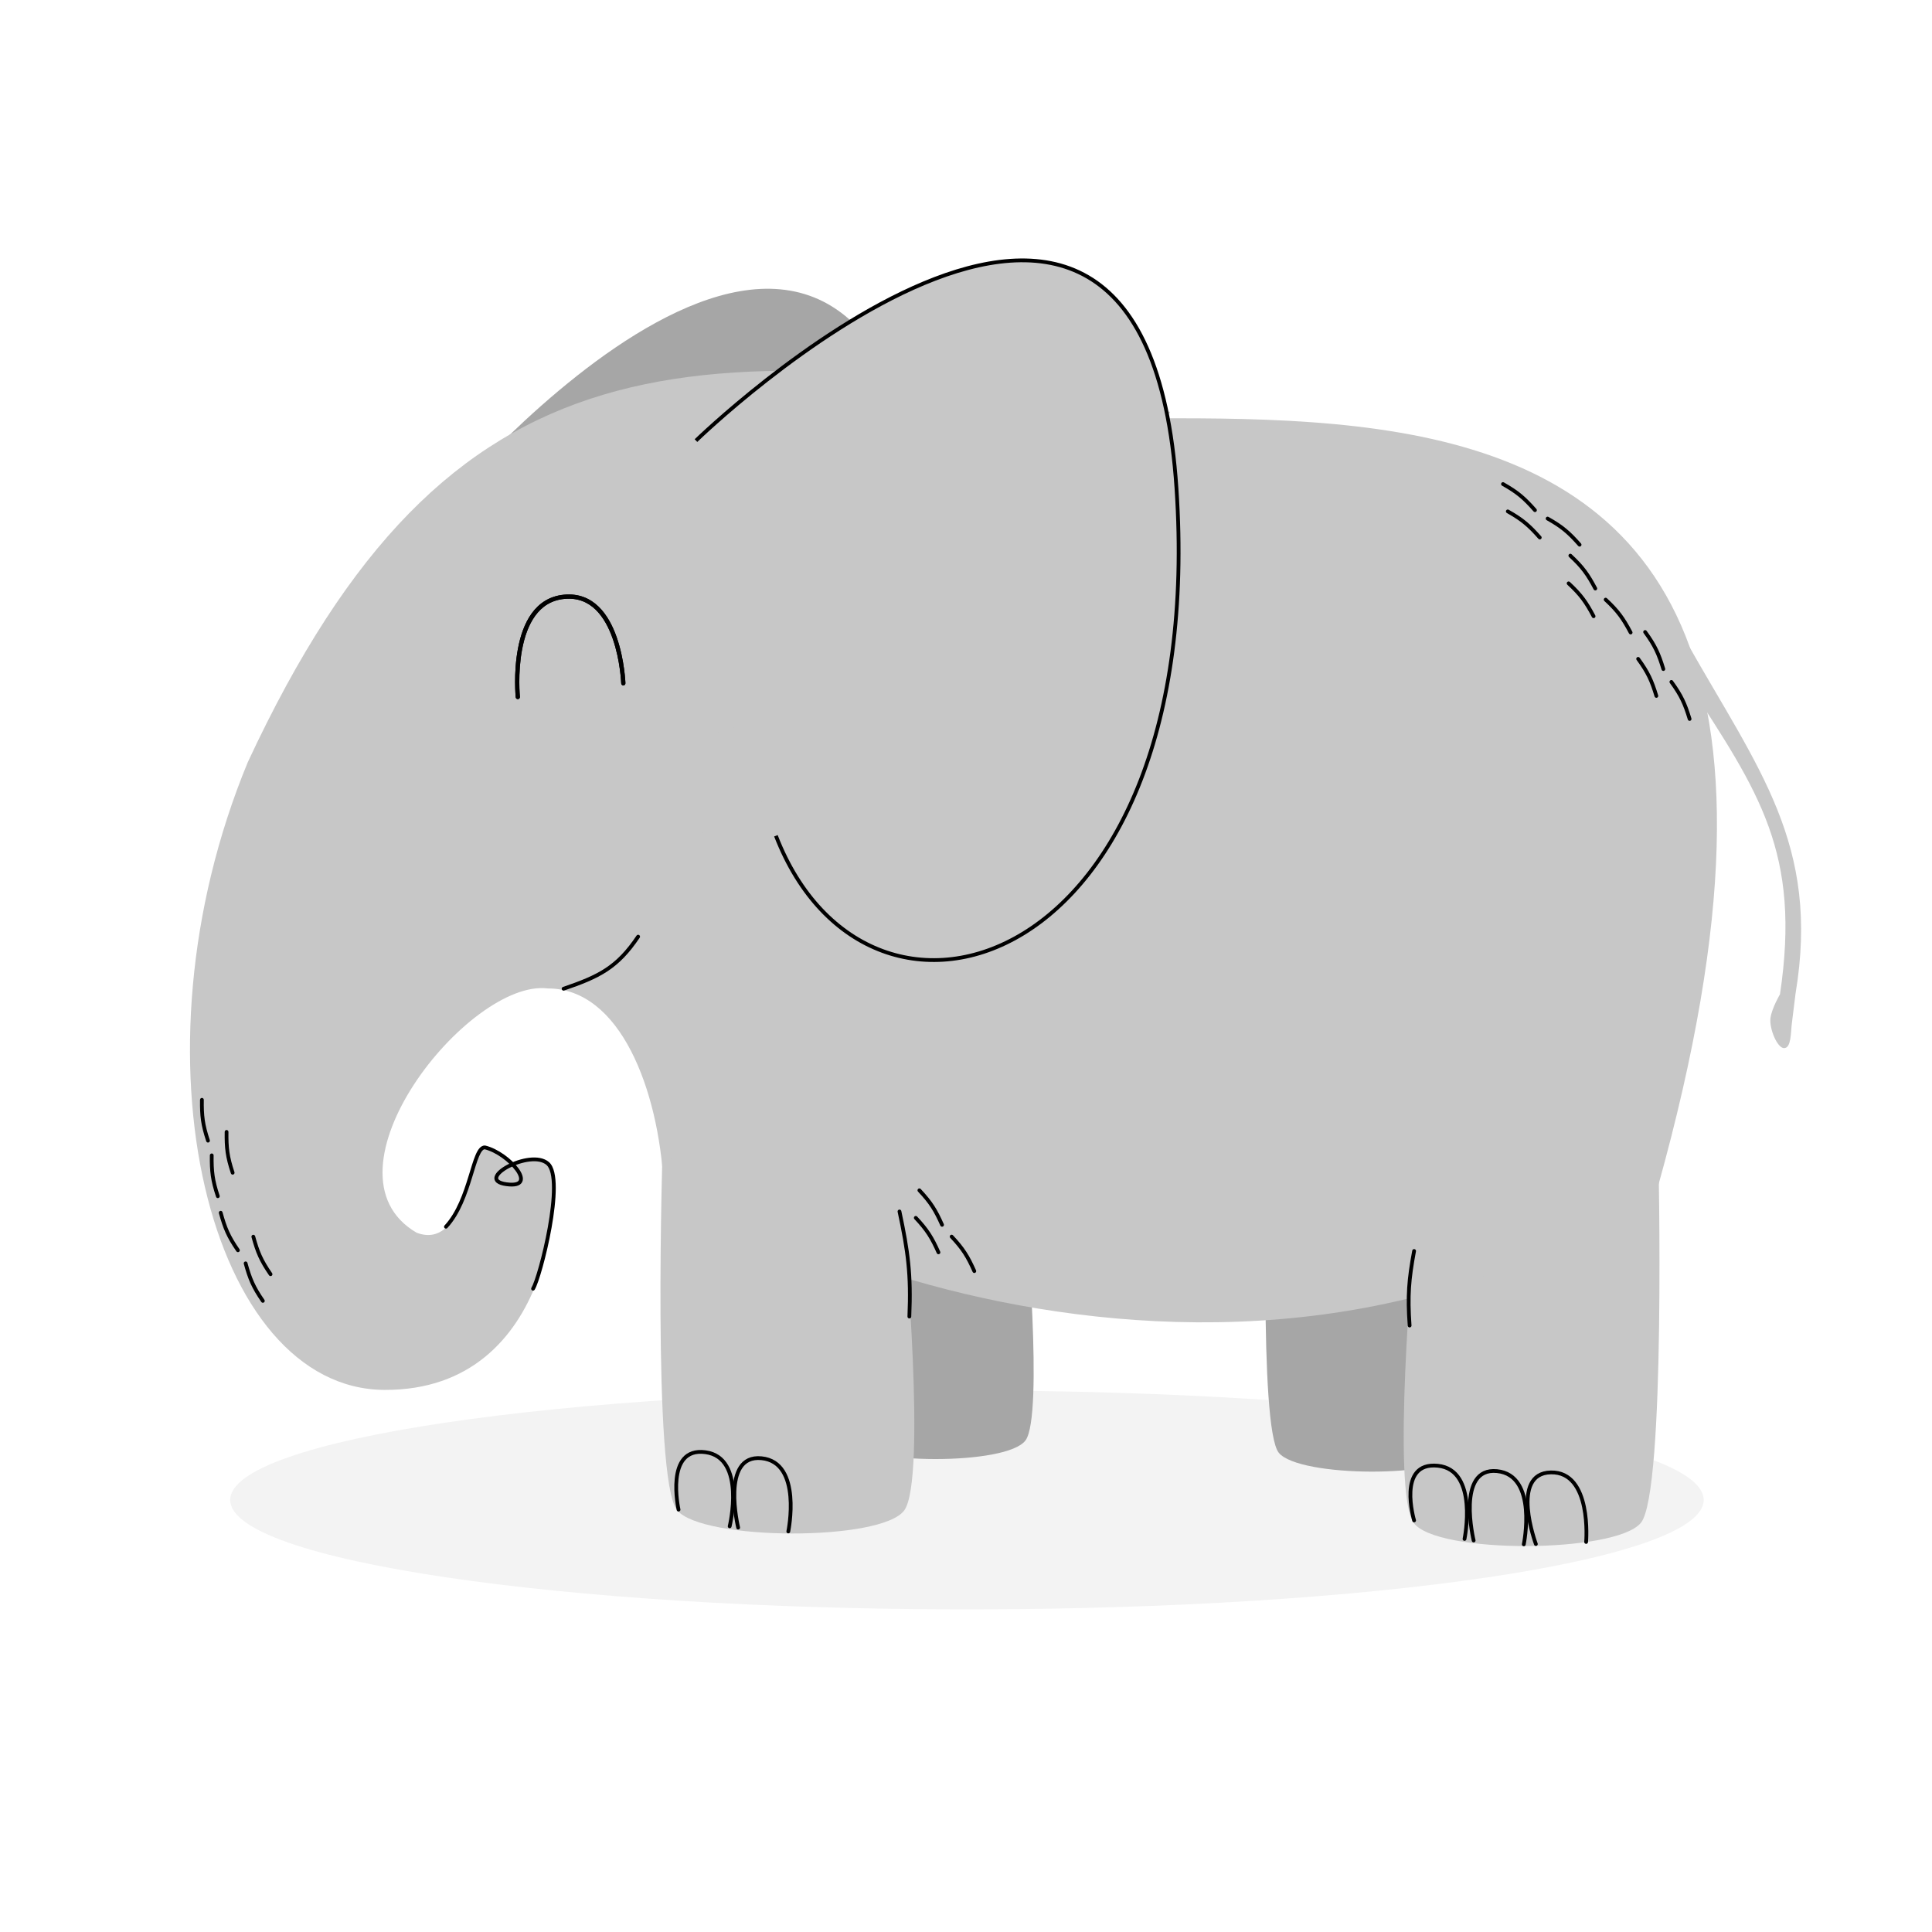 <svg width="1024" height="1024" viewBox="0 0 1024 1024" fill="none" xmlns="http://www.w3.org/2000/svg">
<path d="M903 795C903 827.033 728.167 853 512.5 853C296.833 853 122 827.033 122 795C122 762.967 296.833 737 512.5 737C728.167 737 903 762.967 903 795Z" fill="black" fill-opacity="0.05"/>
<path d="M492.142 265.215C448.8 12.229 236.227 266.268 236.227 266.268C242.067 344.125 254.282 388.624 299.874 470.259C362.218 592.075 535.484 518.2 492.142 265.215Z" fill="#A6A6A6"/>
<path d="M131.35 403.938C238.454 174.02 363.498 176.52 620.222 218.29L351.747 627.667C348.964 577.654 328.898 523.895 290.34 523.895C248.451 518.659 166.311 621.639 220.841 653.372C247.023 663.369 250.355 608.15 257.019 608.15C263.136 608.762 269.341 612.868 273.051 617.175C279.34 614.763 286.922 613.702 290.34 616.719C298.433 623.859 295.577 737.152 203.705 736.675C111.833 736.199 66.135 561.5 131.35 403.938Z" fill="#C7C7C7"/>
<path d="M281.676 682.518C281.387 682.989 281.533 683.605 282.004 683.894C282.474 684.184 283.09 684.037 283.38 683.567L281.676 682.518ZM257.019 608.15L257.251 607.177L257.161 607.156L257.069 607.151L257.019 608.15ZM235.623 649.515C235.246 649.918 235.268 650.551 235.672 650.928C236.075 651.305 236.708 651.283 237.085 650.879L235.623 649.515ZM283.38 683.567C283.918 682.691 284.573 681.108 285.281 679.082C286 677.027 286.801 674.436 287.623 671.488C289.266 665.591 291 658.23 292.324 650.804C293.647 643.386 294.567 635.866 294.567 629.664C294.567 626.565 294.338 623.756 293.797 621.437C293.261 619.14 292.39 617.193 291.002 615.969L289.679 617.468C290.609 618.29 291.351 619.757 291.849 621.891C292.342 624.004 292.567 626.645 292.567 629.664C292.567 635.698 291.669 643.087 290.355 650.453C289.043 657.812 287.323 665.111 285.696 670.951C284.882 673.871 284.094 676.419 283.393 678.421C282.683 680.452 282.089 681.847 281.676 682.518L283.38 683.567ZM291.002 615.969C288.362 613.638 284.372 613.181 280.413 613.649C276.411 614.122 272.194 615.566 268.841 617.348C267.162 618.24 265.672 619.231 264.523 620.251C263.396 621.251 262.497 622.367 262.168 623.529C261.998 624.131 261.976 624.763 262.179 625.382C262.381 626 262.781 626.527 263.324 626.96C264.378 627.799 266.05 628.353 268.31 628.658L268.577 626.676C266.434 626.386 265.198 625.895 264.57 625.395C264.273 625.158 264.139 624.941 264.08 624.761C264.021 624.581 264.012 624.361 264.093 624.073C264.267 623.458 264.828 622.655 265.851 621.747C266.851 620.859 268.199 619.954 269.779 619.114C272.943 617.433 276.923 616.075 280.647 615.635C284.415 615.189 287.682 615.707 289.679 617.468L291.002 615.969ZM268.31 628.658C270.572 628.964 272.381 628.943 273.764 628.607C275.161 628.268 276.219 627.578 276.762 626.493C277.294 625.434 277.225 624.213 276.861 623.037C276.495 621.853 275.798 620.596 274.892 619.345C273.077 616.838 270.307 614.195 267.199 611.99C264.093 609.786 260.578 607.97 257.251 607.177L256.787 609.123C259.788 609.837 263.067 611.511 266.042 613.621C269.014 615.73 271.612 618.225 273.272 620.518C274.104 621.666 274.671 622.725 274.95 623.627C275.232 624.538 275.187 625.174 274.975 625.597C274.775 625.995 274.321 626.414 273.293 626.663C272.25 626.917 270.718 626.965 268.577 626.676L268.31 628.658ZM257.069 607.151C255.849 607.09 254.864 607.73 254.089 608.625C253.323 609.509 252.661 610.75 252.051 612.186C250.829 615.059 249.674 619.061 248.335 623.404C245.625 632.197 242.108 642.567 235.623 649.515L237.085 650.879C243.929 643.547 247.552 632.734 250.246 623.993C251.61 619.57 252.722 615.718 253.891 612.969C254.476 611.593 255.04 610.581 255.601 609.934C256.151 609.298 256.593 609.13 256.969 609.149L257.069 607.151Z" fill="black"/>
<path d="M446.46 763.359C435.709 750.259 440.316 605.77 440.316 605.77L543.601 643.53C543.601 643.53 553.2 749.873 543.601 763.359C534.002 776.844 457.211 776.459 446.46 763.359Z" fill="#A6A6A6"/>
<path d="M677.805 770.023C667.054 756.923 671.662 612.434 671.662 612.434L774.947 650.194C774.947 650.194 784.545 756.538 774.947 770.023C765.348 783.509 688.556 783.123 677.805 770.023Z" fill="#A6A6A6"/>
<path d="M358.887 800.462C345.559 784.277 351.271 605.77 351.271 605.77L479.32 652.42C479.32 652.42 491.221 783.801 479.32 800.462C467.42 817.123 372.216 816.647 358.887 800.462Z" fill="#C7C7C7"/>
<path d="M869.709 807.126C883.037 790.942 878.98 612.115 878.98 612.115L749.276 659.084C749.276 659.084 737.375 790.466 749.276 807.126C761.176 823.787 856.38 823.311 869.709 807.126Z" fill="#C7C7C7"/>
<path d="M426.006 196.393C389.352 263.988 351.271 604.342 351.271 604.342C350.319 642.9 653.543 785.706 878.701 629.095C1039.5 53 534.206 288.991 426.006 196.393Z" fill="#C7C7C7"/>
<path d="M623.554 258.752C606.417 2.653 368.884 233.523 368.884 233.523C366.698 311.568 374.28 357.087 411.249 442.971C460.755 570.545 640.691 514.85 623.554 258.752Z" fill="#C7C7C7"/>
<path d="M368.884 233.523C368.884 233.523 606.418 2.653 623.554 258.752C640.691 514.85 460.756 570.545 411.25 442.971" stroke="black" stroke-width="2"/>
<path d="M359.643 800.143C359.643 800.143 352.173 766.795 373.882 769.697C395.591 772.598 386.743 808.97 386.743 808.97" stroke="black" stroke-width="2" stroke-linecap="round"/>
<path d="M391.238 809.663C391.238 809.663 381.809 770.747 403.606 772.895C425.402 775.044 417.817 811.701 417.817 811.701" stroke="black" stroke-width="2" stroke-linecap="round"/>
<path d="M781.063 816.489C781.063 816.489 771.633 777.572 793.43 779.721C815.226 781.87 807.641 818.527 807.641 818.527" stroke="black" stroke-width="2" stroke-linecap="round"/>
<path d="M749.503 805.856C749.503 805.856 740.216 774.716 762.013 776.865C783.809 779.014 776.224 815.671 776.224 815.671" stroke="black" stroke-width="2" stroke-linecap="round"/>
<path d="M814.045 818.374C814.045 818.374 800.102 780.838 822 780.407C843.897 779.976 840.679 817.27 840.679 817.27" stroke="black" stroke-width="2" stroke-linecap="round"/>
<path fill-rule="evenodd" clip-rule="evenodd" d="M331.486 362.128C331.486 362.128 331.486 362.129 330.368 362.167L331.486 362.129C331.507 362.746 331.024 363.264 330.407 363.285C329.79 363.306 329.272 362.823 329.251 362.206L329.25 362.2L329.249 362.176L329.245 362.078C329.241 361.989 329.235 361.857 329.226 361.683C329.206 361.336 329.175 360.823 329.123 360.17C329.021 358.863 328.842 356.996 328.535 354.762C327.921 350.288 326.798 344.373 324.769 338.561C322.735 332.736 319.821 327.101 315.674 323.104C311.563 319.143 306.216 316.761 299.159 317.427C292.114 318.092 287.147 321.561 283.612 326.449C280.052 331.373 277.944 337.746 276.736 344.132C275.531 350.505 275.236 356.808 275.244 361.528C275.249 363.885 275.329 365.84 275.407 367.205C275.447 367.886 275.486 368.42 275.515 368.782C275.529 368.962 275.541 369.1 275.549 369.192L275.559 369.294L275.561 369.319L275.562 369.325C275.562 369.325 275.562 369.325 275.562 369.325C275.623 369.939 275.175 370.488 274.56 370.55C273.946 370.611 273.398 370.163 273.336 369.548L274.449 369.437C273.336 369.548 273.336 369.548 273.336 369.547L273.336 369.545L273.335 369.536L273.332 369.507L273.322 369.393C273.313 369.294 273.3 369.149 273.285 368.96C273.255 368.583 273.215 368.033 273.174 367.333C273.094 365.934 273.012 363.936 273.008 361.532C272.999 356.728 273.298 350.274 274.539 343.716C275.777 337.171 277.968 330.437 281.8 325.139C285.657 319.804 291.175 315.934 298.949 315.2C306.709 314.468 312.686 317.119 317.226 321.494C321.728 325.832 324.79 331.835 326.881 337.824C328.976 343.824 330.125 349.897 330.751 354.457C331.065 356.741 331.248 358.652 331.353 359.995C331.406 360.667 331.439 361.197 331.459 361.56C331.469 361.742 331.476 361.883 331.48 361.978L331.484 362.088L331.486 362.117L331.486 362.125L331.486 362.128Z" fill="black"/>
<path fill-rule="evenodd" clip-rule="evenodd" d="M331.486 362.128C331.486 362.128 331.486 362.129 330.368 362.167L331.486 362.129C331.507 362.746 331.024 363.264 330.407 363.285C329.79 363.306 329.272 362.823 329.251 362.206L329.25 362.2L329.249 362.176L329.245 362.078C329.241 361.989 329.235 361.857 329.226 361.683C329.206 361.336 329.175 360.823 329.123 360.17C329.021 358.863 328.842 356.996 328.535 354.762C327.921 350.288 326.798 344.373 324.769 338.561C322.735 332.736 319.821 327.101 315.674 323.104C311.563 319.143 306.216 316.761 299.159 317.427C292.114 318.092 287.147 321.561 283.612 326.449C280.052 331.373 277.944 337.746 276.736 344.132C275.531 350.505 275.236 356.808 275.244 361.528C275.249 363.885 275.329 365.84 275.407 367.205C275.447 367.886 275.486 368.42 275.515 368.782C275.529 368.962 275.541 369.1 275.549 369.192L275.559 369.294L275.561 369.319L275.562 369.325C275.562 369.325 275.562 369.325 275.562 369.325C275.623 369.939 275.175 370.488 274.56 370.55C273.946 370.611 273.398 370.163 273.336 369.548L274.449 369.437C273.336 369.548 273.336 369.548 273.336 369.547L273.336 369.545L273.335 369.536L273.332 369.507L273.322 369.393C273.313 369.294 273.3 369.149 273.285 368.96C273.255 368.583 273.215 368.033 273.174 367.333C273.094 365.934 273.012 363.936 273.008 361.532C272.999 356.728 273.298 350.274 274.539 343.716C275.777 337.171 277.968 330.437 281.8 325.139C285.657 319.804 291.175 315.934 298.949 315.2C306.709 314.468 312.686 317.119 317.226 321.494C321.728 325.832 324.79 331.835 326.881 337.824C328.976 343.824 330.125 349.897 330.751 354.457C331.065 356.741 331.248 358.652 331.353 359.995C331.406 360.667 331.439 361.197 331.459 361.56C331.469 361.742 331.476 361.883 331.48 361.978L331.484 362.088L331.486 362.117L331.486 362.125L331.486 362.128Z" fill="black"/>
<path d="M298.713 524.052C317.448 517.646 327.119 512.948 338.223 496.443" stroke="black" stroke-width="2" stroke-linecap="round"/>
<path d="M481.98 697.799C482.923 675.559 481.307 663.442 476.744 642.105" stroke="black" stroke-width="2" stroke-linecap="round"/>
<path d="M747.124 702.56C746.025 686.815 746.683 678.186 749.504 663.05" stroke="black" stroke-width="2" stroke-linecap="round"/>
<path d="M951.685 526.557C964.799 447.621 932.077 407.856 893.771 340L894.856 362.22C932.365 419.993 954.632 451.944 943.429 527.002C943.429 527.002 939.179 534.163 938.398 539.519C937.617 544.875 941.945 555.665 945.679 555.529C949.413 555.394 949.112 547.341 949.684 542.722L951.685 526.557Z" fill="#C7C7C7"/>
<path fill-rule="evenodd" clip-rule="evenodd" d="M871.351 334.158C871.793 333.83 872.416 333.926 872.741 334.372C878.089 341.696 880.074 346.157 882.56 354.319C882.722 354.848 882.427 355.408 881.902 355.569C881.377 355.731 880.821 355.433 880.66 354.904C878.228 346.924 876.336 342.673 871.14 335.558C870.815 335.112 870.909 334.485 871.351 334.158Z" fill="black"/>
<path fill-rule="evenodd" clip-rule="evenodd" d="M867.651 348.4C868.093 348.072 868.716 348.168 869.041 348.614C874.389 355.938 876.374 360.399 878.86 368.56C879.021 369.089 878.727 369.649 878.202 369.811C877.677 369.973 877.121 369.675 876.959 369.146C874.528 361.166 872.636 356.915 867.44 349.8C867.114 349.354 867.209 348.727 867.651 348.4Z" fill="black"/>
<path fill-rule="evenodd" clip-rule="evenodd" d="M885.272 360.619C885.714 360.292 886.336 360.388 886.662 360.834C892.009 368.158 893.994 372.619 896.481 380.78C896.642 381.309 896.347 381.869 895.822 382.031C895.297 382.193 894.741 381.895 894.58 381.366C892.149 373.386 890.256 369.135 885.061 362.02C884.735 361.574 884.83 360.947 885.272 360.619Z" fill="black"/>
<path fill-rule="evenodd" clip-rule="evenodd" d="M831.573 293.82C831.945 293.414 832.574 293.389 832.979 293.765C839.627 299.932 842.428 303.932 846.428 311.467C846.687 311.956 846.505 312.562 846.021 312.821C845.536 313.08 844.933 312.894 844.674 312.405C840.763 305.037 838.093 301.226 831.634 295.234C831.229 294.859 831.202 294.226 831.573 293.82Z" fill="black"/>
<path fill-rule="evenodd" clip-rule="evenodd" d="M830.663 308.506C831.034 308.1 831.663 308.075 832.068 308.451C838.716 314.618 841.517 318.618 845.517 326.154C845.777 326.642 845.594 327.248 845.11 327.507C844.626 327.766 844.023 327.58 843.763 327.092C839.852 319.724 837.182 315.912 830.723 309.921C830.318 309.545 830.291 308.912 830.663 308.506Z" fill="black"/>
<path fill-rule="evenodd" clip-rule="evenodd" d="M850.293 317.134C850.665 316.728 851.294 316.704 851.699 317.079C858.347 323.246 861.148 327.246 865.148 334.782C865.407 335.27 865.225 335.876 864.741 336.135C864.256 336.394 863.654 336.208 863.394 335.72C859.483 328.352 856.813 324.541 850.354 318.549C849.949 318.173 849.922 317.54 850.293 317.134Z" fill="black"/>
<path fill-rule="evenodd" clip-rule="evenodd" d="M795.74 256.069C796.006 255.587 796.612 255.416 797.093 255.686C805 260.128 808.658 263.362 814.309 269.754C814.676 270.168 814.64 270.8 814.23 271.165C813.819 271.53 813.19 271.49 812.823 271.076C807.298 264.826 803.811 261.745 796.129 257.43C795.648 257.16 795.474 256.55 795.74 256.069Z" fill="black"/>
<path fill-rule="evenodd" clip-rule="evenodd" d="M798.288 270.561C798.554 270.079 799.16 269.908 799.642 270.179C807.548 274.62 811.206 277.855 816.857 284.246C817.224 284.66 817.188 285.292 816.778 285.657C816.368 286.022 815.738 285.983 815.372 285.568C809.846 279.319 806.359 276.238 798.678 271.922C798.196 271.652 798.022 271.042 798.288 270.561Z" fill="black"/>
<path fill-rule="evenodd" clip-rule="evenodd" d="M819.392 274.36C819.658 273.878 820.264 273.707 820.746 273.978C828.652 278.419 832.31 281.653 837.961 288.045C838.328 288.459 838.292 289.091 837.882 289.456C837.472 289.821 836.842 289.781 836.476 289.367C830.95 283.117 827.463 280.036 819.782 275.721C819.3 275.451 819.126 274.841 819.392 274.36Z" fill="black"/>
<path fill-rule="evenodd" clip-rule="evenodd" d="M486.603 630.163C487.001 629.783 487.631 629.802 488.009 630.204C494.223 636.808 496.746 640.989 500.225 648.779C500.451 649.284 500.227 649.876 499.727 650.102C499.226 650.327 498.637 650.101 498.411 649.596C495.01 641.979 492.605 637.995 486.567 631.579C486.189 631.177 486.205 630.543 486.603 630.163Z" fill="black"/>
<path fill-rule="evenodd" clip-rule="evenodd" d="M484.697 644.754C485.095 644.374 485.724 644.392 486.103 644.794C492.317 651.399 494.84 655.58 498.319 663.37C498.544 663.875 498.321 664.467 497.82 664.692C497.32 664.918 496.731 664.691 496.505 664.186C493.103 656.57 490.698 652.586 484.661 646.17C484.283 645.767 484.299 645.134 484.697 644.754Z" fill="black"/>
<path fill-rule="evenodd" clip-rule="evenodd" d="M503.697 654.695C504.095 654.315 504.724 654.333 505.103 654.736C511.317 661.34 513.84 665.521 517.319 673.311C517.544 673.816 517.321 674.408 516.82 674.634C516.32 674.859 515.731 674.632 515.505 674.127C512.103 666.511 509.698 662.527 503.661 656.111C503.283 655.709 503.299 655.075 503.697 654.695Z" fill="black"/>
<path fill-rule="evenodd" clip-rule="evenodd" d="M139.889 690.322C139.439 690.638 138.819 690.525 138.506 690.07C133.357 682.606 131.492 678.093 129.225 669.868C129.079 669.335 129.388 668.783 129.917 668.635C130.446 668.488 130.994 668.8 131.141 669.333C133.357 677.376 135.135 681.676 140.138 688.928C140.451 689.383 140.34 690.007 139.889 690.322Z" fill="black"/>
<path fill-rule="evenodd" clip-rule="evenodd" d="M143.97 676.185C143.52 676.5 142.9 676.388 142.587 675.933C137.438 668.468 135.573 663.955 133.307 655.73C133.16 655.197 133.469 654.645 133.998 654.498C134.527 654.35 135.075 654.663 135.222 655.196C137.439 663.238 139.216 667.538 144.219 674.791C144.532 675.245 144.421 675.869 143.97 676.185Z" fill="black"/>
<path fill-rule="evenodd" clip-rule="evenodd" d="M126.684 663.496C126.233 663.812 125.614 663.699 125.3 663.245C120.151 655.78 118.287 651.267 116.02 643.042C115.873 642.509 116.183 641.957 116.712 641.809C117.241 641.662 117.789 641.974 117.936 642.508C120.152 650.55 121.93 654.85 126.932 662.102C127.246 662.557 127.135 663.181 126.684 663.496Z" fill="black"/>
<path fill-rule="evenodd" clip-rule="evenodd" d="M115.776 634.97C115.255 635.147 114.692 634.866 114.517 634.342C111.651 625.739 111.118 620.885 111.232 612.354C111.24 611.801 111.691 611.357 112.24 611.363C112.789 611.369 113.228 611.822 113.221 612.375C113.109 620.716 113.619 625.341 116.403 633.7C116.577 634.224 116.297 634.792 115.776 634.97Z" fill="black"/>
<path fill-rule="evenodd" clip-rule="evenodd" d="M123.634 622.529C123.113 622.706 122.549 622.425 122.375 621.901C119.509 613.298 118.976 608.444 119.09 599.913C119.097 599.36 119.549 598.916 120.098 598.922C120.647 598.928 121.086 599.381 121.079 599.934C120.967 608.275 121.477 612.9 124.261 621.259C124.435 621.783 124.155 622.351 123.634 622.529Z" fill="black"/>
<path fill-rule="evenodd" clip-rule="evenodd" d="M110.566 605.527C110.046 605.704 109.482 605.424 109.308 604.9C106.442 596.296 105.908 591.442 106.023 582.912C106.03 582.359 106.481 581.915 107.03 581.92C107.58 581.926 108.019 582.379 108.011 582.932C107.9 591.273 108.409 595.899 111.194 604.257C111.368 604.781 111.087 605.35 110.566 605.527Z" fill="black"/>
</svg>
